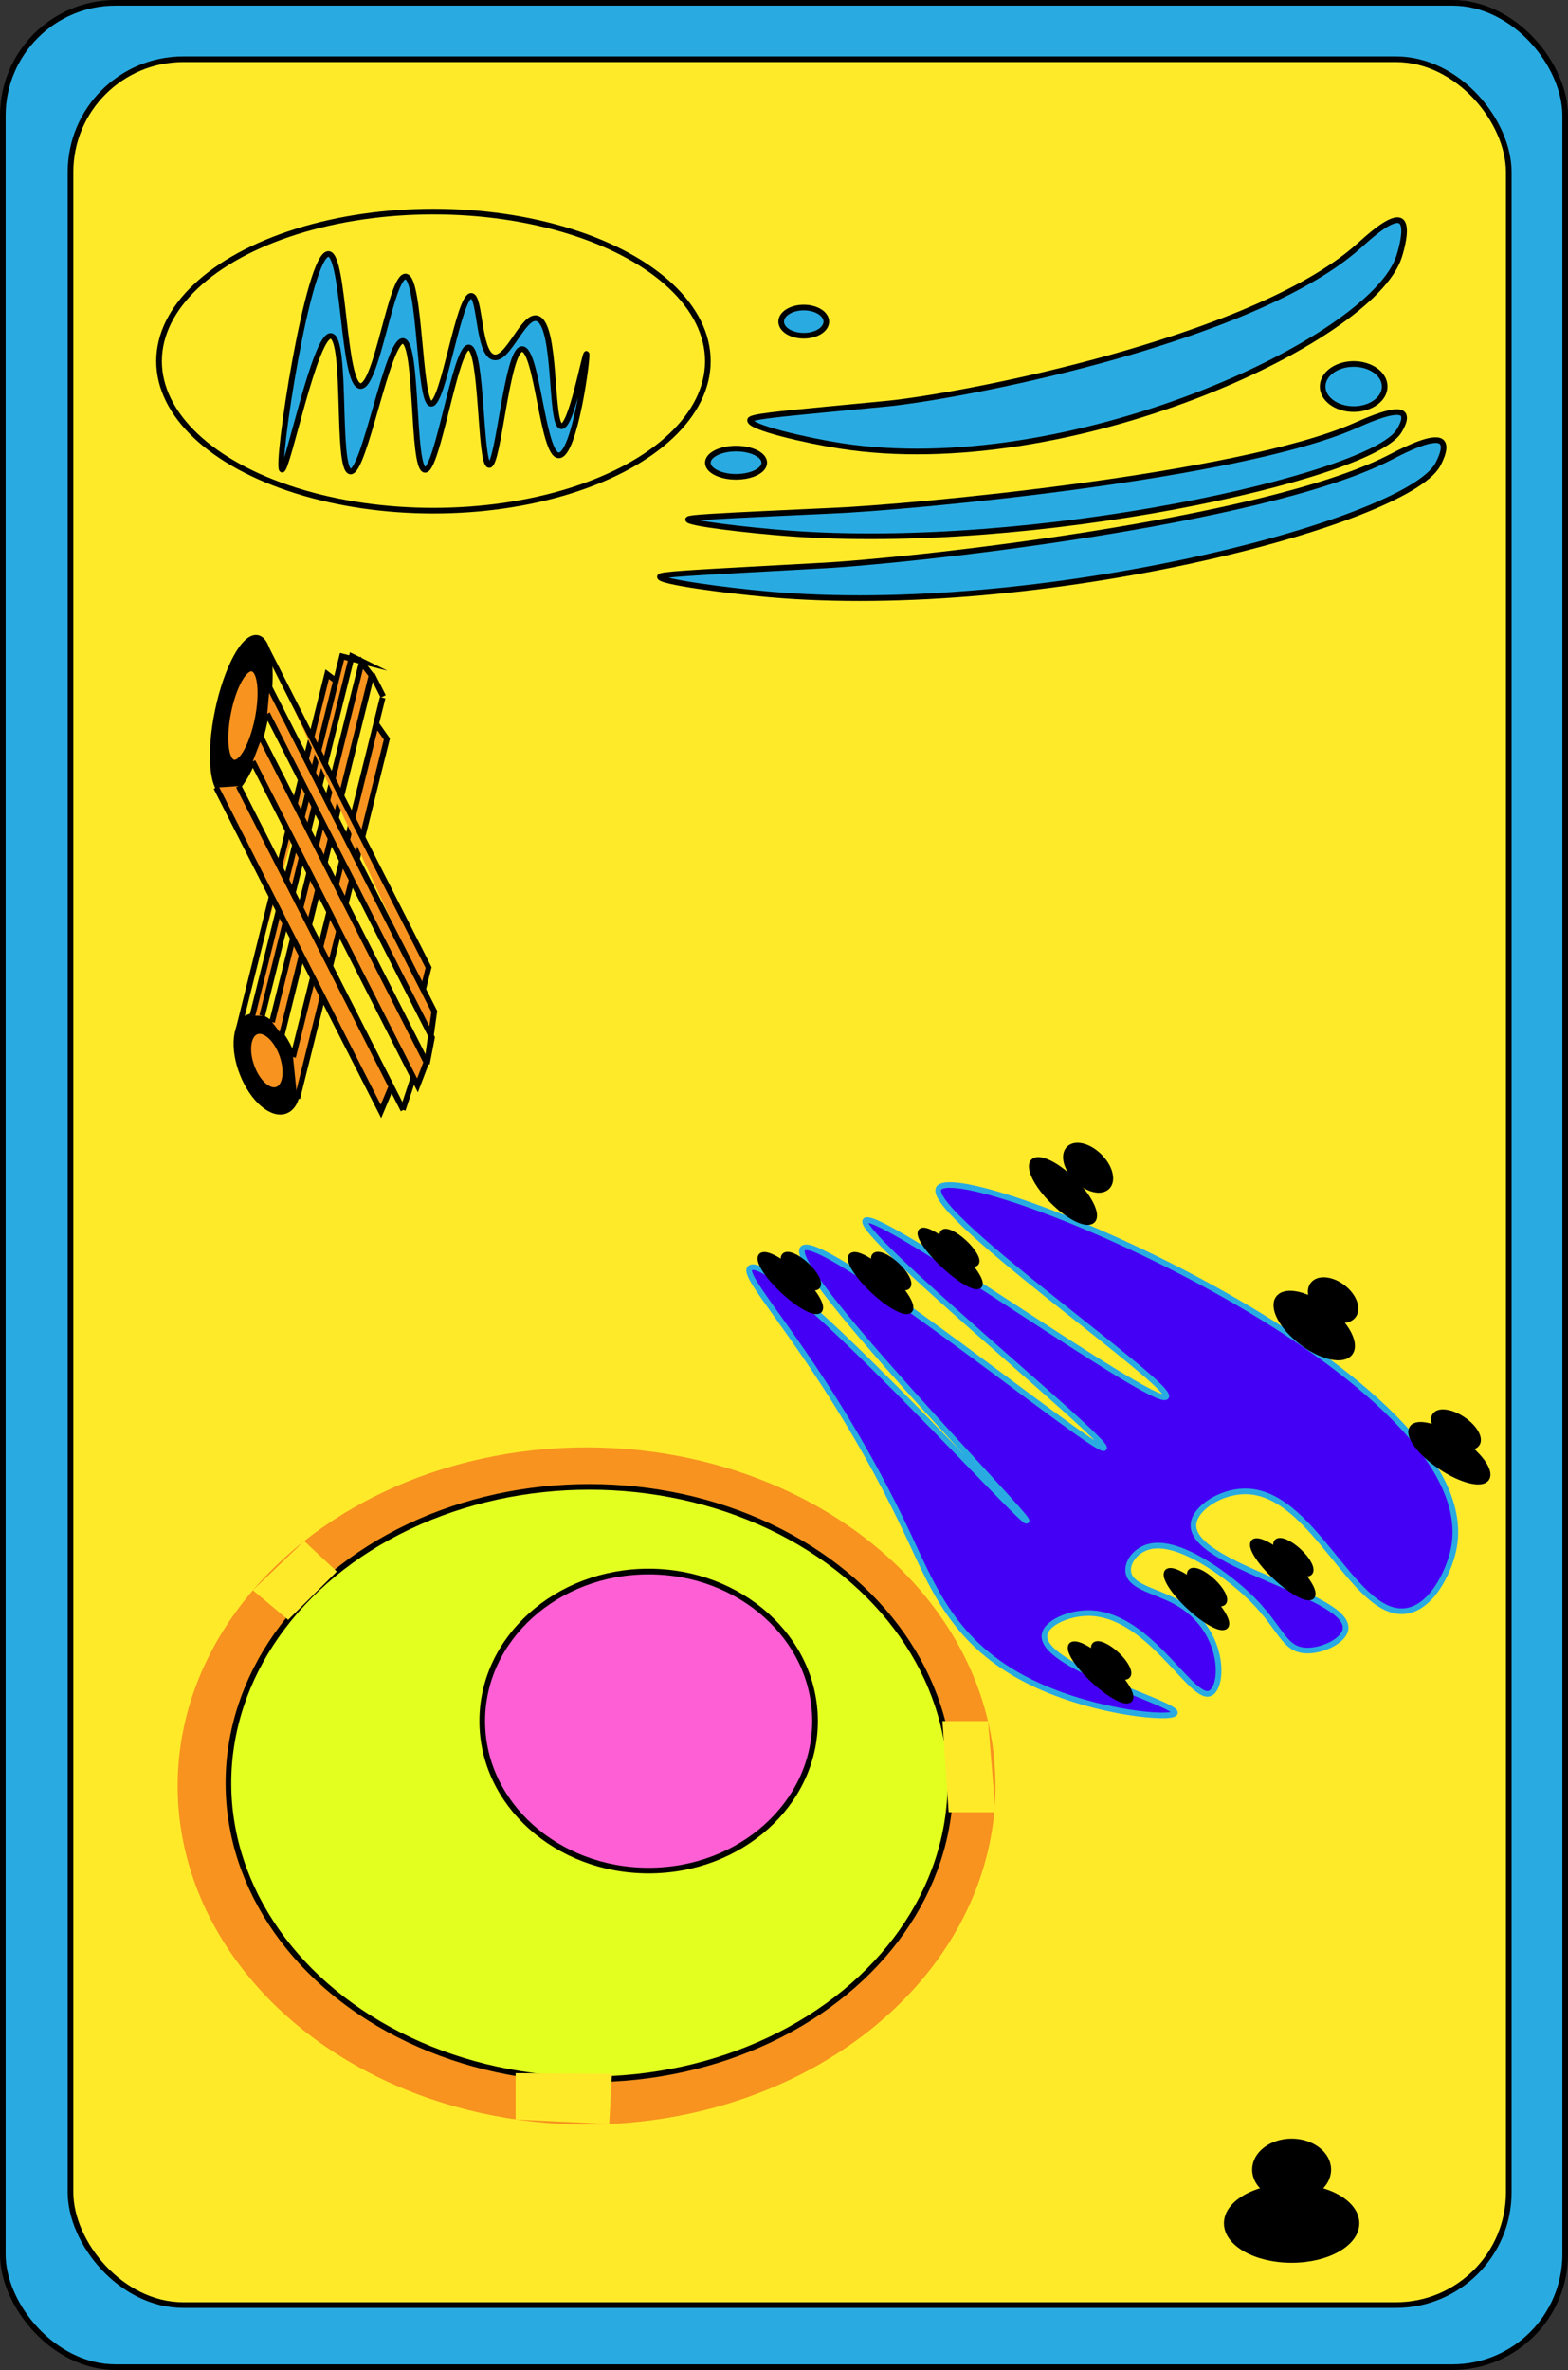 <svg id="图层_1" data-name="图层 1" xmlns="http://www.w3.org/2000/svg" viewBox="0 0 278 420"><rect x="0" y="0" width="278" height="420" fill="#333333" stroke="none"/><rect x="0.5" y="0.5" width="277" height="419" rx="20" style="fill:#29abe2;stroke:#000;stroke-miterlimit:10"/><rect x="12.5" y="10.5" width="255" height="398" rx="20" style="fill:#ffea2a;stroke:#000;stroke-miterlimit:10"/><ellipse cx="76.85" cy="64" rx="48.65" ry="26.5" style="fill:#ffea2a;stroke:#000;stroke-miterlimit:10"/><path d="M378,210.23c.93.32,5.92-24.31,8.73-23.68s.87,23.49,3.36,24,6.67-23.61,9.41-23.11c2.59.47,1.54,22.49,3.81,22.82s5.45-22,7.84-21.68,1.91,20.7,3.58,20.83,3.13-20.5,5.83-20.54,3.61,18.77,6.5,18.83,5.23-17.87,4.92-18-2.71,13.13-4.48,12.84c-2-.33-.75-18.07-4.25-19.11-2.51-.75-5.2,7.72-7.84,6.84s-2.24-10.61-3.81-10.84c-2.25-.32-5,19.35-7.17,19.12s-1.88-22.18-4.48-22.54-5.15,19.66-8.07,19.4c-3.09-.28-2.82-23.07-5.6-23.4C382.65,171.58,376.83,209.85,378,210.23Z" transform="translate(-328 -127)" style="fill:#29abe2;stroke:#000;stroke-miterlimit:10"/><ellipse cx="142.5" cy="57" rx="4" ry="2.5" style="fill:#29abe2;stroke:#000;stroke-miterlimit:10"/><ellipse cx="130.5" cy="82" rx="5" ry="2.5" style="fill:#29abe2;stroke:#000;stroke-miterlimit:10"/><ellipse cx="240" cy="68.5" rx="5.5" ry="4" style="fill:#29abe2;stroke:#000;stroke-miterlimit:10"/><path d="M474.59,199.56l9.59-.92c13-1.07,65.81-11.18,84.68-28,1.39-1.23,5.38-5,7.19-4.59s.36,5.32,0,6.43c-4.84,15-59,39.84-99.06,33.53-5.82-.91-16.39-3.29-16-4.59C461.18,200.86,465.66,200.42,474.59,199.56Z" transform="translate(-328 -127)" style="fill:#29abe2;stroke:#000;stroke-miterlimit:10"/><path d="M464.88,218l10.5-.49c14.26-.58,72-6,92.71-15,1.52-.66,5.89-2.68,7.88-2.46s.39,2.85,0,3.45c-5.31,8.06-64.63,21.38-108.46,18-6.37-.49-17.95-1.77-17.5-2.47C450.2,218.71,455.1,218.47,464.88,218Z" transform="translate(-328 -127)" style="fill:#29abe2;stroke:#000;stroke-miterlimit:10"/><path d="M461.29,227.92l11.49-.63c15.6-.73,78.85-7.64,101.47-19.13,1.66-.85,6.44-3.41,8.62-3.14s.43,3.63,0,4.39c-5.81,10.27-70.74,27.21-118.71,22.9-7-.62-19.64-2.24-19.15-3.13C445.22,228.81,450.58,228.51,461.29,227.92Z" transform="translate(-328 -127)" style="fill:#29abe2;stroke:#000;stroke-miterlimit:10"/><ellipse cx="375.37" cy="315.54" rx="4.69" ry="8.91" transform="translate(-417.8 33.36) rotate(-21.6)" style="stroke:#000;stroke-miterlimit:10"/><ellipse cx="375.32" cy="314.94" rx="2.9" ry="5.46" transform="translate(-411.58 16.28) rotate(-19.49)" style="fill:#f7931e;stroke:#000;stroke-miterlimit:10"/><polyline points="42.11 183.16 58.01 119.48 59.56 120.65" style="fill:#f7931e;stroke:#000;stroke-miterlimit:10"/><polyline points="46.49 180 62.38 116.32 64.21 117.22 60.64 116.32 44.75 180" style="fill:#f7931e;stroke:#000;stroke-miterlimit:10"/><polyline points="49.97 183.38 65.86 119.7 64.12 117.45 48.23 181.13" style="fill:#f7931e;stroke:#000;stroke-miterlimit:10"/><polyline points="52.7 194.66 68.59 130.97 66.69 128.26 67.84 123.65 51.95 187.33" style="fill:#f7931e;stroke:#000;stroke-miterlimit:10"/><line x1="67.94" y1="123.42" x2="65.95" y2="119.48" style="fill:none;stroke:#000;stroke-miterlimit:10"/><ellipse cx="370.76" cy="253.81" rx="14.08" ry="4.26" transform="translate(-281.43 437.92) rotate(-78.21)" style="stroke:#000;stroke-miterlimit:10"/><ellipse cx="371.08" cy="253.82" rx="8.48" ry="2.67" transform="translate(-277.99 441.53) rotate(-78.8)" style="fill:#f7931e;stroke:#000;stroke-miterlimit:10"/><polyline points="46.79 114.07 75.99 171.47 75.01 175.35" style="fill:#f7931e;stroke:#000;stroke-miterlimit:10"/><polyline points="47.38 126.48 76.59 183.88 75.69 188.55 77 179.25 47.8 121.85" style="fill:#f7931e;stroke:#000;stroke-miterlimit:10"/><polyline points="44.81 134.95 74.02 192.35 75.59 188.25 46.39 130.85" style="fill:#f7931e;stroke:#000;stroke-miterlimit:10"/><polyline points="38.33 139.56 67.54 196.96 69.39 192.55 71.5 196.71 42.3 139.31" style="fill:#f7931e;stroke:#000;stroke-miterlimit:10"/><line x1="71.41" y1="196.68" x2="73.31" y2="190.96" style="fill:#f7931e;stroke:#000;stroke-miterlimit:10"/><ellipse cx="229" cy="384.5" rx="6.5" ry="5" style="stroke:#000;stroke-miterlimit:10"/><ellipse cx="229" cy="394" rx="11.5" ry="6.5" style="stroke:#000;stroke-miterlimit:10"/><ellipse cx="104" cy="316.5" rx="72.5" ry="60" style="fill:#f7931e"/><ellipse cx="104.5" cy="316" rx="64" ry="52.5" style="fill:#e2ff1f;stroke:#000;stroke-miterlimit:10"/><ellipse cx="115" cy="305" rx="29.5" ry="26.5" style="fill:#ff5fd4;stroke:#000;stroke-miterlimit:10"/><polyline points="44.83 281.82 51.09 287.06 59.72 278.5 53.93 273.1" style="fill:#ffea2a"/><polyline points="91.42 367.4 91.42 375.6 108.01 376.41 108.5 367.5" style="fill:#ffea2a"/><polyline points="167.09 305 175.17 305 176.5 321.15 168.19 321.15" style="fill:#ffea2a"/><path d="M489.15,399.3c4.56,9.72,8.47,19.88,23,26.46,10.83,4.89,23.37,5.91,24.13,4.87,1.16-1.59-24.95-8.51-23-14.27.61-1.84,4-3.33,7.13-3.48,10.85-.53,18.45,15.07,21.93,14.27,2.73-.63,3.15-11.45-6-16.36-3.43-1.83-7.55-2.5-8.23-4.87-.53-1.87,1.2-4.3,3.84-4.88,5.15-1.12,13.29,4.94,17,8.36,6.11,5.63,6.4,9.81,10.41,10.09,2.74.2,6.52-1.47,7.13-3.48,1.89-6.24-28.13-11.52-26.86-19.14.44-2.66,4.65-5.42,8.77-5.57,12.17-.47,19.32,21.9,28.51,21.23,4.82-.35,7.91-6.88,8.77-10.79,6.66-30.28-84.22-68.76-91-64.4-4.84,3.1,42.65,35.83,40,37.25s-50.33-32.85-53.18-31.33,43.82,39.57,42.22,40.38S475,346.15,470.51,348.13c-4.69,2.09,40.39,48,39.48,48.39s-43.5-46.61-48.8-44.91C458.14,352.59,474.27,367.57,489.15,399.3Z" transform="translate(-328 -127)" style="fill:#4400f4;stroke:#29abe2;stroke-miterlimit:10"/><ellipse cx="516.46" cy="338.1" rx="2.54" ry="7.39" transform="translate(-415.36 339.29) rotate(-45.2)" style="stroke:#000;stroke-miterlimit:10"/><ellipse cx="520.93" cy="333.98" rx="2.84" ry="4.78" transform="translate(-411.13 341.25) rotate(-45.2)" style="stroke:#000;stroke-miterlimit:10"/><ellipse cx="561.01" cy="361.91" rx="3.68" ry="7.98" transform="translate(-395.44 460.22) rotate(-52.55)" style="stroke:#000;stroke-miterlimit:10"/><ellipse cx="564.35" cy="357.41" rx="2.83" ry="4.51" transform="translate(-390.55 461.1) rotate(-52.55)" style="stroke:#000;stroke-miterlimit:10"/><ellipse cx="583.78" cy="383.95" rx="2.83" ry="7.95" transform="matrix(0.56, -0.83, 0.83, 0.56, -388.63, 527.06)" style="stroke:#000;stroke-miterlimit:10"/><ellipse cx="586.12" cy="380.32" rx="2.18" ry="4.49" transform="translate(-384.58 527.39) rotate(-56.07)" style="stroke:#000;stroke-miterlimit:10"/><ellipse cx="555.43" cy="405.12" rx="1.86" ry="7.06" transform="translate(-447.68 407.91) rotate(-46.99)" style="stroke:#000;stroke-miterlimit:10"/><ellipse cx="557.31" cy="402.99" rx="1.43" ry="3.99" transform="translate(-445.53 408.6) rotate(-46.99)" style="stroke:#000;stroke-miterlimit:10"/><ellipse cx="496.46" cy="350.04" rx="1.64" ry="7.06" transform="translate(-426.15 347.28) rotate(-46.99)" style="stroke:#000;stroke-miterlimit:10"/><ellipse cx="498.12" cy="348.16" rx="1.26" ry="3.99" transform="translate(-424.25 347.89) rotate(-46.99)" style="stroke:#000;stroke-miterlimit:10"/><ellipse cx="484.13" cy="354.4" rx="1.86" ry="7.06" transform="translate(-433.26 339.65) rotate(-46.99)" style="stroke:#000;stroke-miterlimit:10"/><ellipse cx="486" cy="352.28" rx="1.43" ry="3.99" transform="translate(-431.11 340.34) rotate(-46.99)" style="stroke:#000;stroke-miterlimit:10"/><ellipse cx="540.13" cy="410.4" rx="1.86" ry="7.06" transform="translate(-456.41 398.4) rotate(-46.99)" style="stroke:#000;stroke-miterlimit:10"/><ellipse cx="542" cy="408.28" rx="1.43" ry="3.99" transform="translate(-454.26 399.09) rotate(-46.99)" style="stroke:#000;stroke-miterlimit:10"/><ellipse cx="523.13" cy="423.4" rx="1.86" ry="7.06" transform="translate(-471.32 390.1) rotate(-46.99)" style="stroke:#000;stroke-miterlimit:10"/><ellipse cx="525" cy="421.28" rx="1.43" ry="3.99" transform="translate(-469.17 390.79) rotate(-46.99)" style="stroke:#000;stroke-miterlimit:10"/><ellipse cx="468.13" cy="354.4" rx="1.86" ry="7.06" transform="translate(-438.35 327.95) rotate(-46.99)" style="stroke:#000;stroke-miterlimit:10"/><ellipse cx="470" cy="352.28" rx="1.43" ry="3.99" transform="translate(-436.2 328.65) rotate(-46.99)" style="stroke:#000;stroke-miterlimit:10"/></svg>